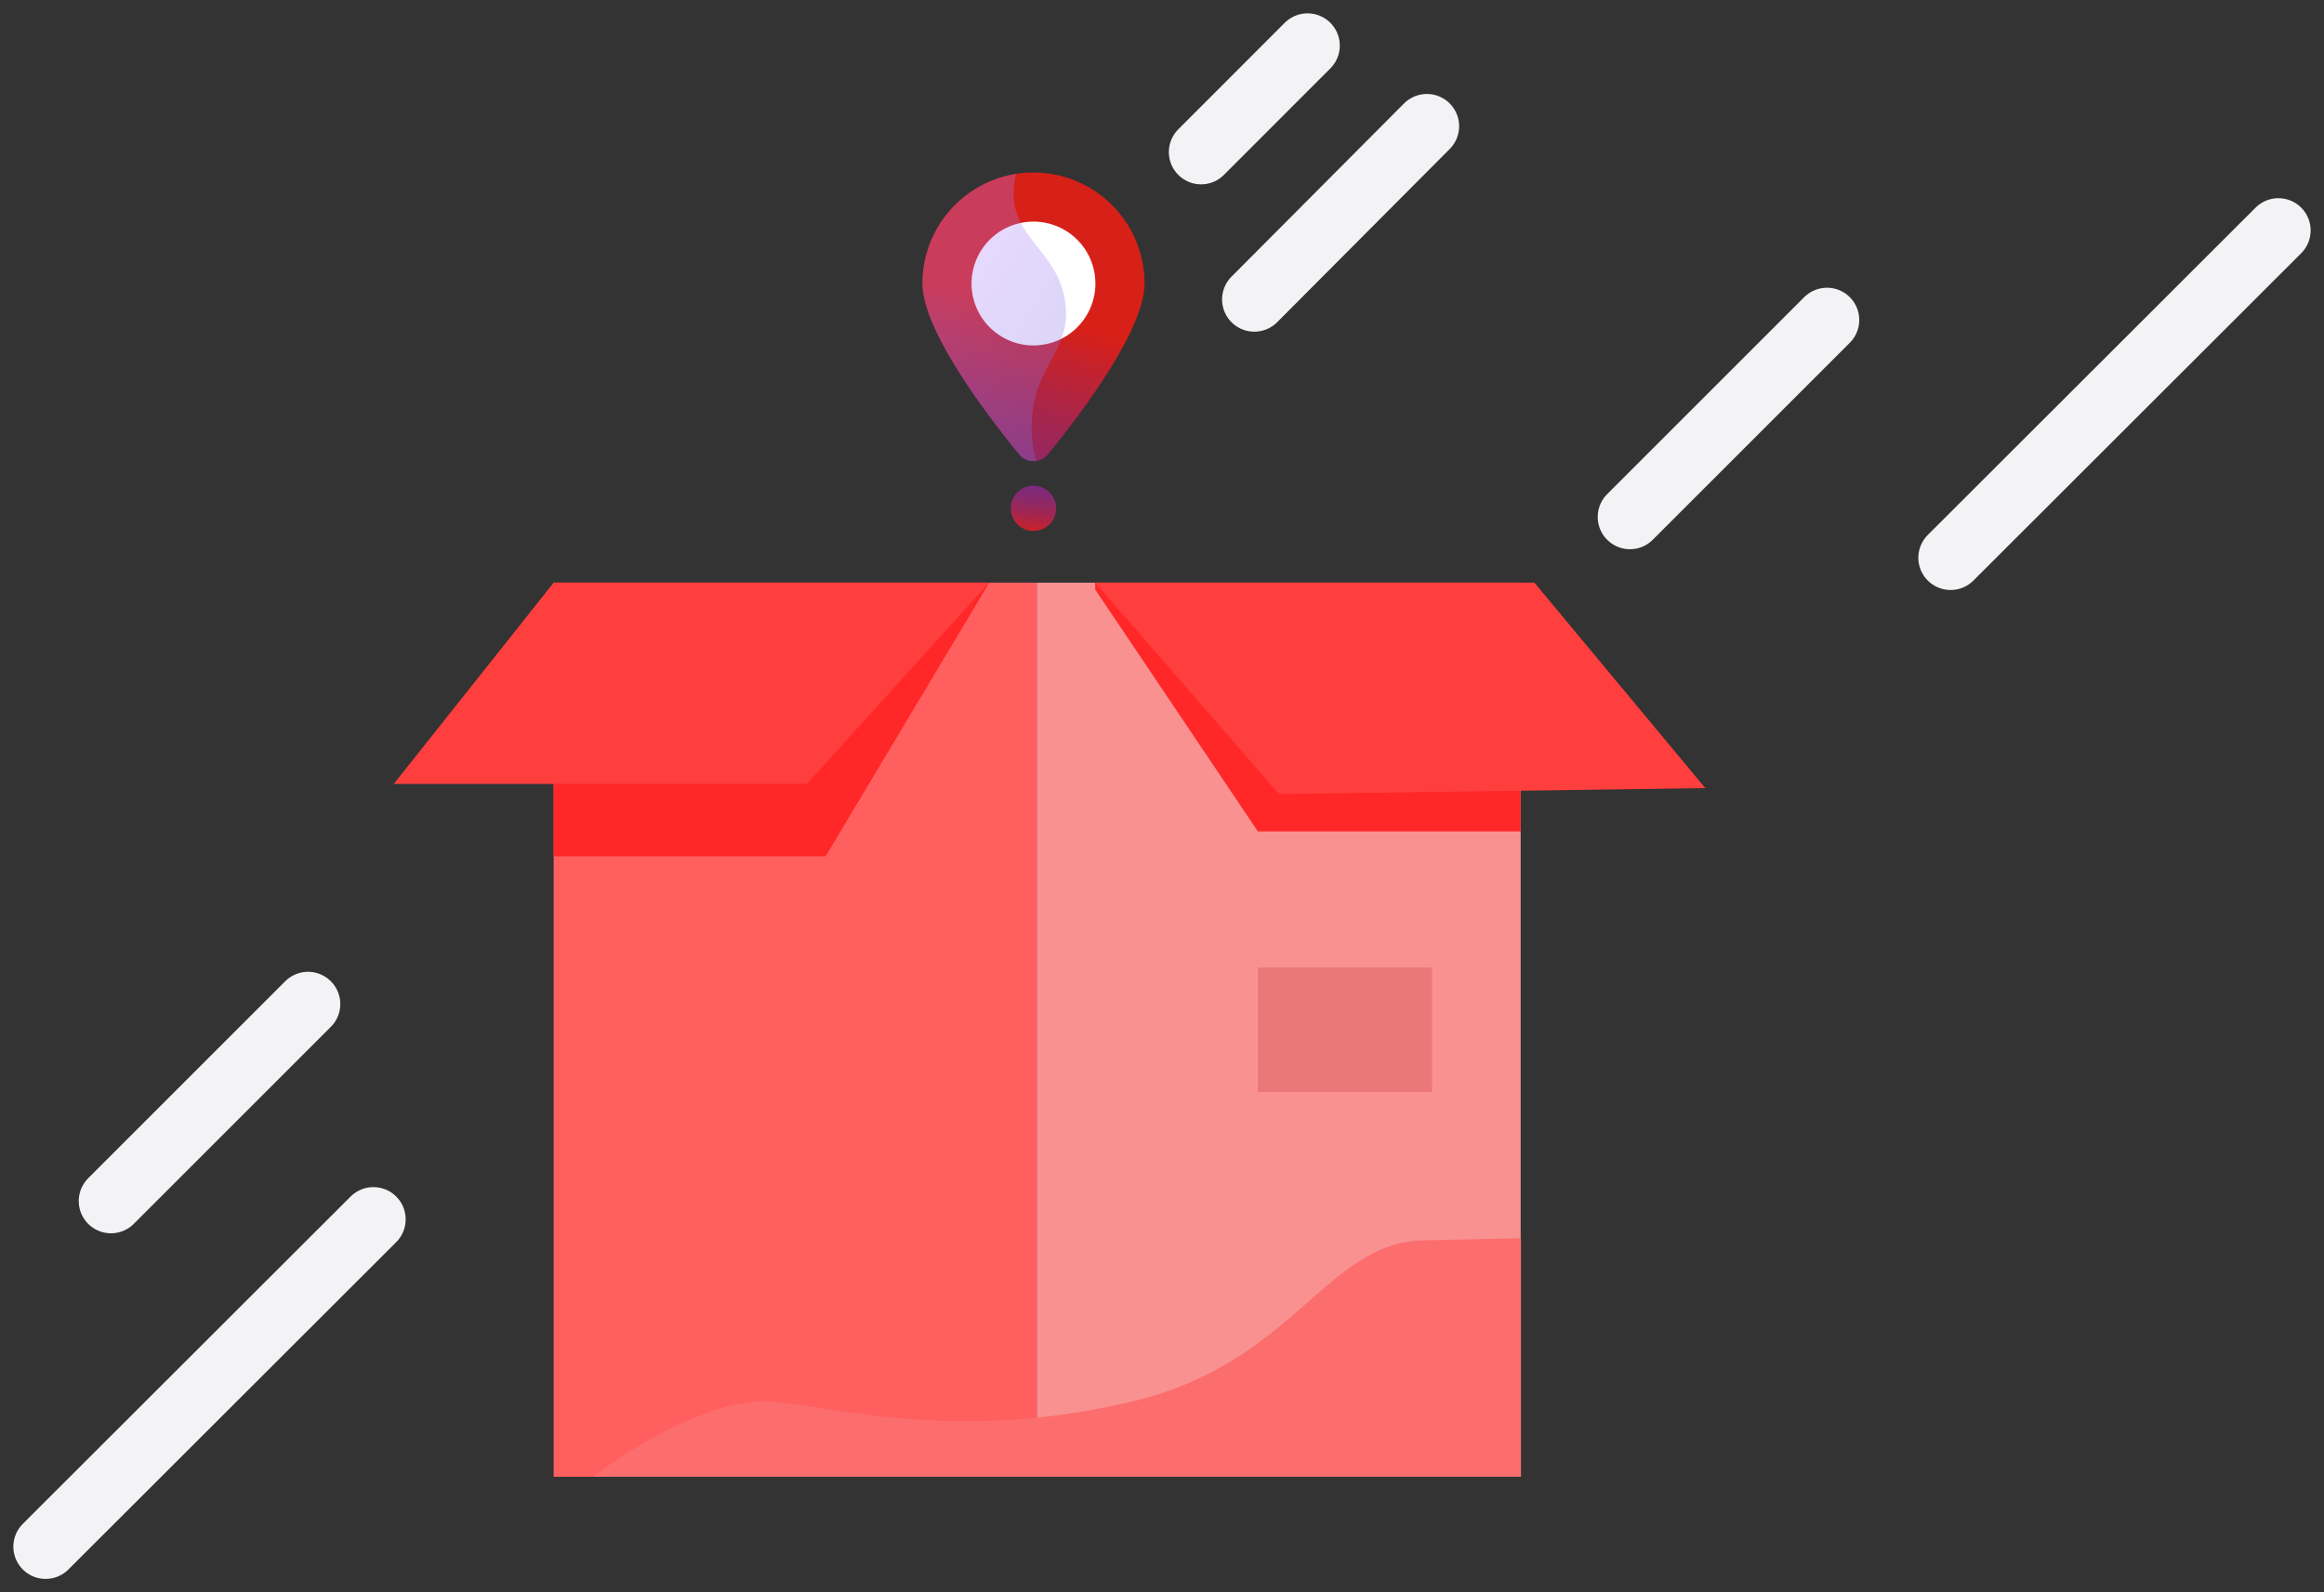 <svg xmlns="http://www.w3.org/2000/svg" xmlns:xlink="http://www.w3.org/1999/xlink" width="720.534" height="493.792" viewBox="0 0 720.534 493.792"><rect x="0" y="0" width="720.534" height="493.792" fill="#333333" stroke="none"/><defs><style>.a{fill:#ff5f5f;}.b{fill:#f99191;}.c{fill:#ff2727;}.d{fill:#ff3e3e;}.e{fill:#ea7878;}.f{fill:#fc6d6d;}.g{fill:none;stroke:#f3f3f5;stroke-linecap:round;stroke-width:20px;}.h{fill:url(#a);}.i{fill:#fff;}.j{opacity:0.3;}.k{fill:url(#b);}.l{fill:url(#c);}</style><linearGradient id="a" x1="0.151" y1="1.784" x2="0.768" y2="-0.704" gradientUnits="objectBoundingBox"><stop offset="0" stop-color="#662d91"/><stop offset="0.095" stop-color="#6a2d8d"/><stop offset="0.19" stop-color="#752b81"/><stop offset="0.286" stop-color="#88296d"/><stop offset="0.382" stop-color="#a22651"/><stop offset="0.477" stop-color="#c4222d"/><stop offset="0.524" stop-color="#d72018"/></linearGradient><linearGradient id="b" x1="0.395" y1="0.296" x2="1.174" y2="1.298" gradientUnits="objectBoundingBox"><stop offset="0" stop-color="#aa80f9"/><stop offset="0.996" stop-color="#6165d7"/></linearGradient><linearGradient id="c" x1="0.628" y1="-0.729" x2="0.262" y2="2.791" xlink:href="#a"/></defs><g transform="translate(-215.608 -806.35)"><g transform="translate(337.678 987.044)"><g transform="translate(0)"><rect class="a" width="149.951" height="277.277" transform="translate(49.587)"/><rect class="b" width="149.951" height="277.277" transform="translate(199.452)"/><path class="c" d="M478.666,397.2l-50.777,84.884H343.6V397.2Z" transform="translate(-294.013 -397.2)"/><path class="d" d="M334.887,397.2,285.3,459.63H413.392l56.561-62.43Z" transform="translate(-285.3 -397.2)"/><path class="c" d="M541,399.326l50.437,75.018h81.482V397.2H541Z" transform="translate(-323.516 -397.2)"/><path class="d" d="M541,397.2l56.986,65.577,132.174-1.871L677.172,397.2Z" transform="translate(-323.516 -397.2)"/><rect class="e" width="54.009" height="38.615" transform="translate(267.921 119.331)"/><path class="f" d="M358,710.2s33.426-26.367,57.922-23.135c24.411,3.232,59.2,11.653,109.38-.255,50.182-11.993,59.793-49.246,90.073-49.927l30.279-.68v74Z" transform="translate(-296.166 -432.92)"/></g></g><line class="g" x1="61.089" y2="61.089" transform="translate(720.962 905.582)"/><line class="g" x1="101.63" y2="101.506" transform="translate(820.37 877.814)"/><line class="g" x1="61.089" y2="61.089" transform="translate(250.021 1117.727)"/><line class="g" x1="101.63" y2="101.506" transform="translate(229.75 1184.494)"/><line class="g" x1="33" y2="33.023" transform="translate(588 820.492)"/><line class="g" x1="53.5" y2="53.717" transform="translate(604.5 845.492)"/><g transform="translate(501.6 859.851)"><path class="h" d="M336.378,126.487c0,14.71-20.611,41.555-29.938,52.951a5.808,5.808,0,0,1-8.982,0c-9.327-11.4-29.938-38.241-29.938-52.951a34.429,34.429,0,0,1,68.858,0Z" transform="translate(-267.52 -92.06)"/><ellipse class="i" cx="19.199" cy="19.199" rx="19.199" ry="19.199" transform="translate(11.598 19.725) rotate(-12.222)"/><g class="j" transform="translate(0 0.417)"><path class="k" d="M301.8,166c2.185-14.383,11.681-18.989,10.052-32.569-1.881-15.663-15.75-19.834-16.084-33.778a22.237,22.237,0,0,1,.826-6.482,34.432,34.432,0,0,0-29.071,34.011c0,14.71,20.611,41.555,29.938,52.951a5.792,5.792,0,0,0,5.371,2.061A39.441,39.441,0,0,1,301.8,166Z" transform="translate(-267.52 -93.17)"/></g><ellipse class="l" cx="7.038" cy="7.038" rx="7.038" ry="7.038" transform="translate(27.393 97.092)"/></g></g></svg>